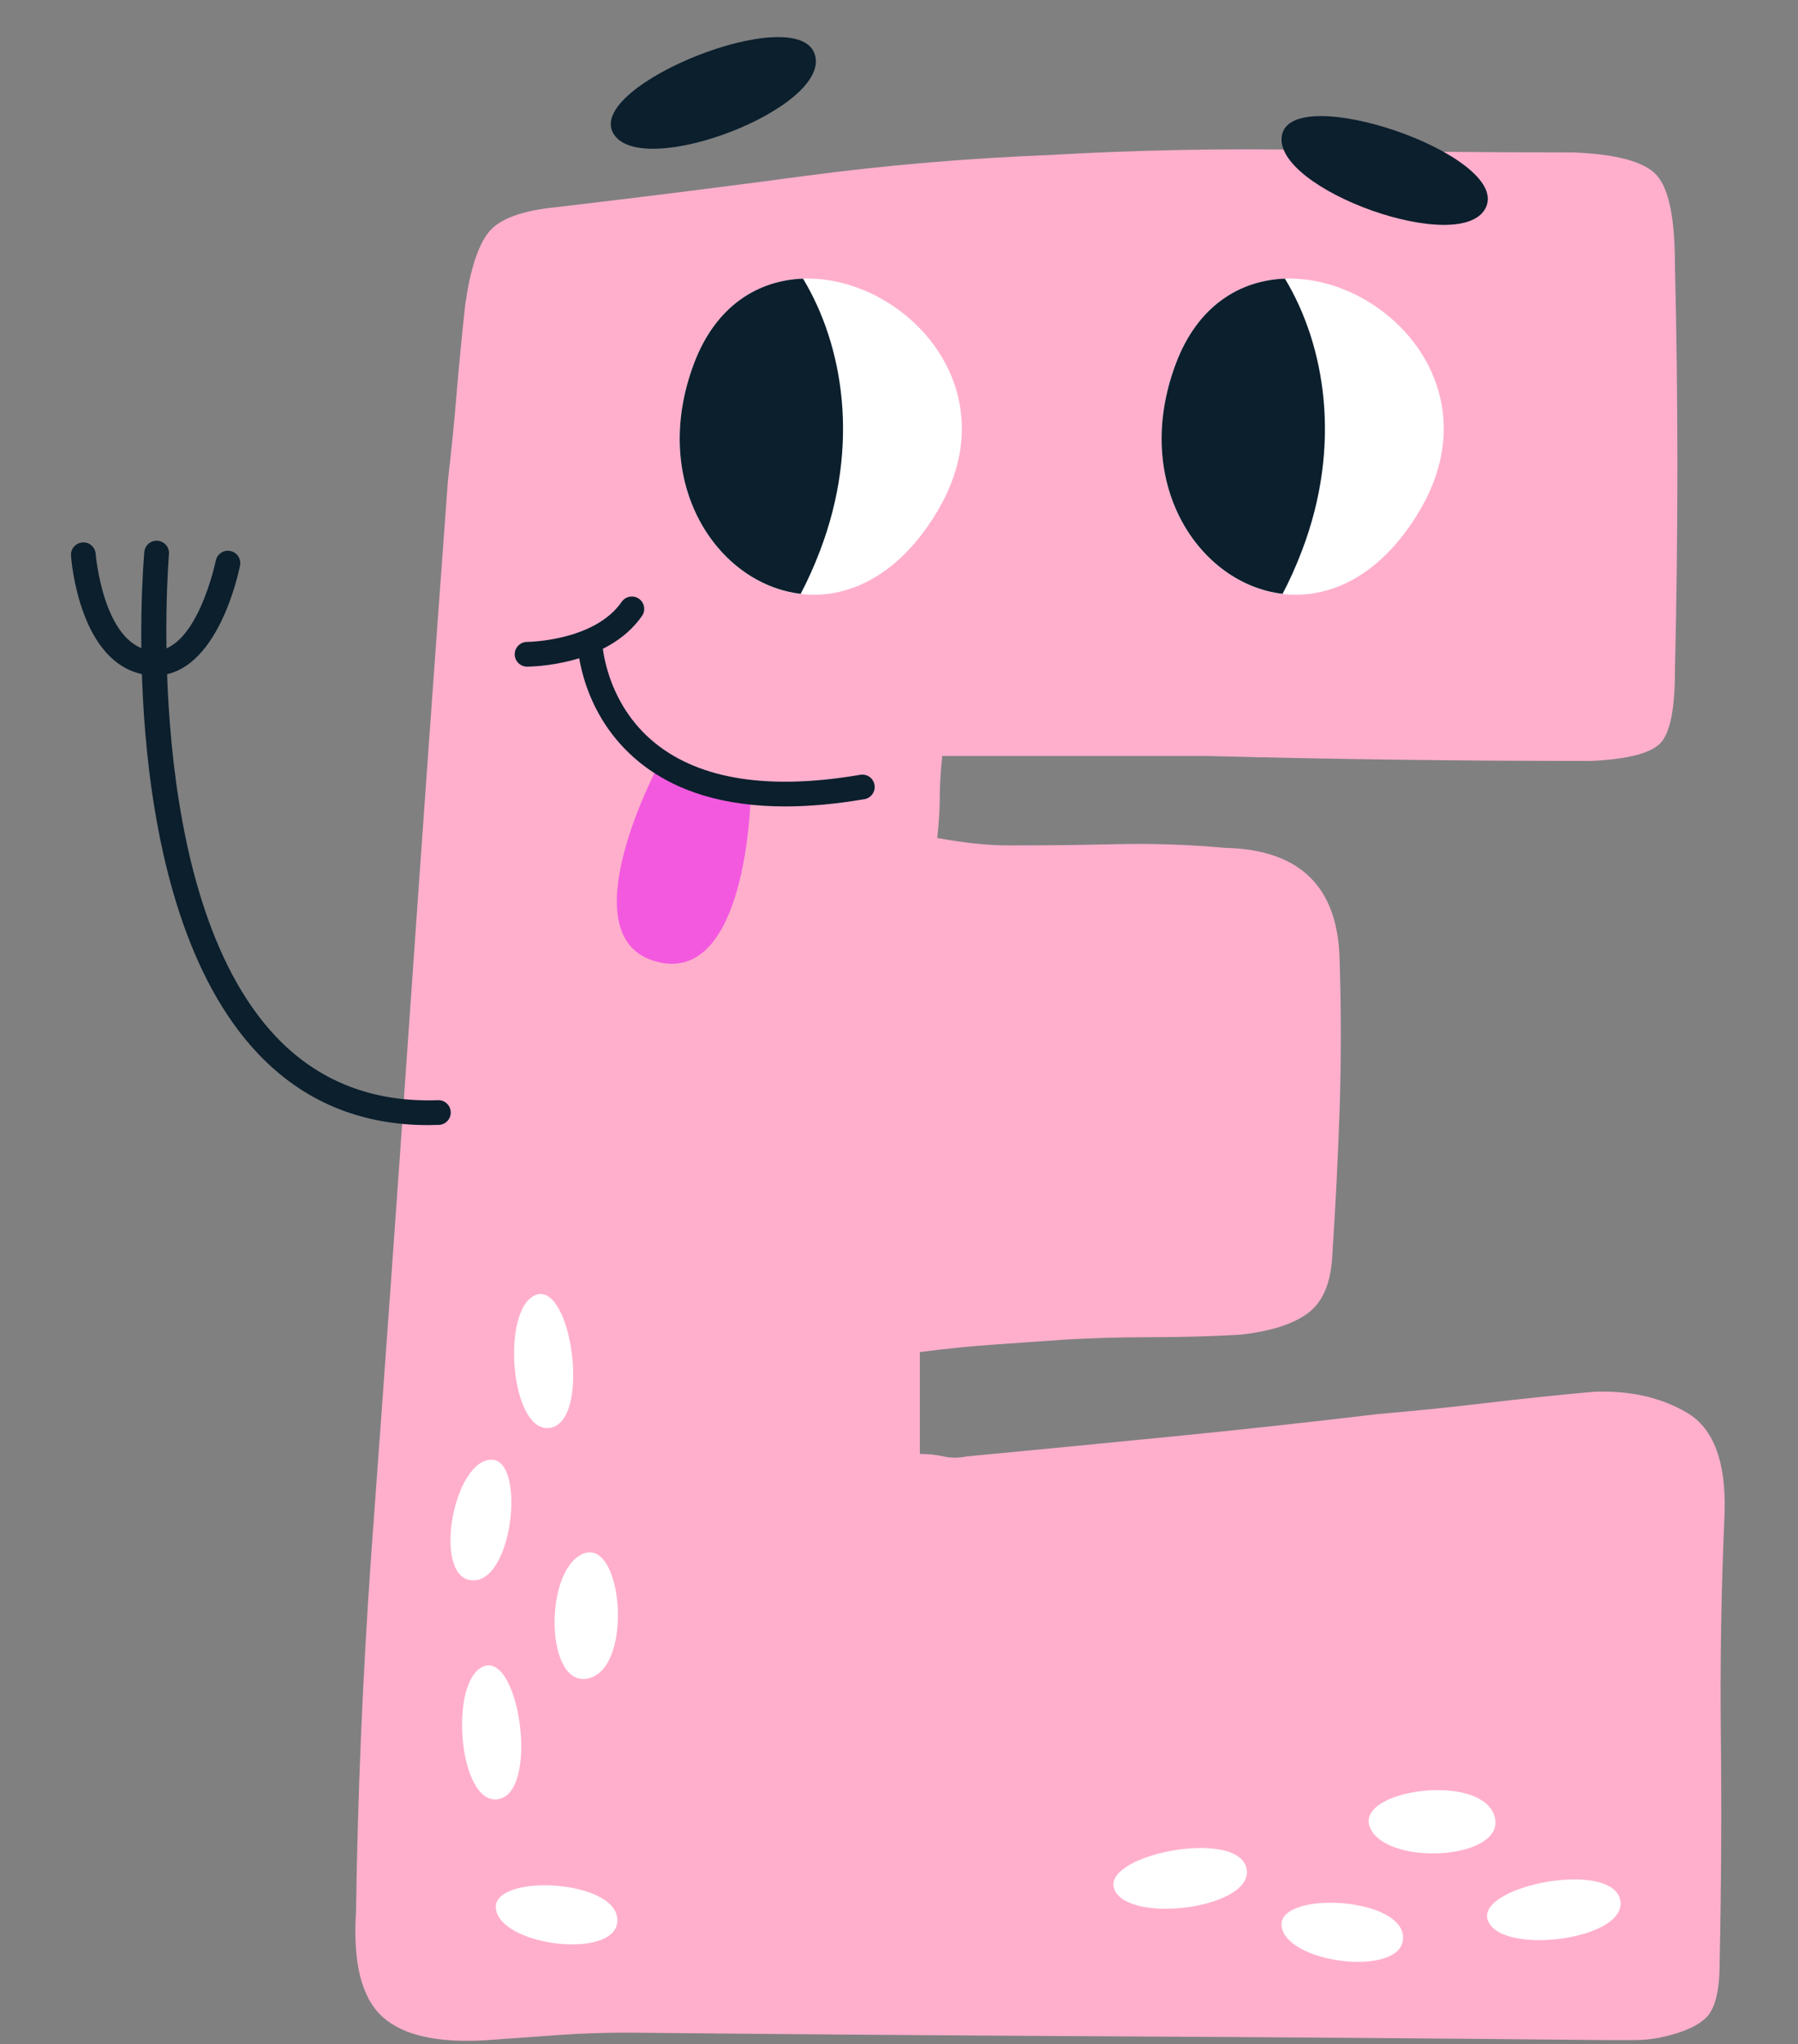 <svg xmlns="http://www.w3.org/2000/svg" xmlns:xlink="http://www.w3.org/1999/xlink" width="950" zoomAndPan="magnify" viewBox="0 0 712.5 810" height="1080" preserveAspectRatio="xMidYMid meet" version="1.0"><rect x="0" y="0" width="712.5" height="810" fill="#808080" stroke="none"/><defs><g/></defs><path fill="#ffafcc" d="M 372.391 316.309 C 372.391 320.902 372.051 326.148 371.406 332.055 C 381.891 334.02 391.41 335.008 399.949 335.008 C 414.375 335.008 428.645 334.852 442.762 334.512 C 456.867 334.191 471.133 334.68 485.578 335.988 C 515.105 336.652 530.191 351.414 530.852 380.277 C 531.496 400.625 531.496 420.48 530.852 439.828 C 530.191 459.188 529.203 478.703 527.898 498.391 C 527.238 508.891 523.961 516.277 518.059 520.535 C 512.152 524.809 503.293 527.59 491.48 528.902 C 479.672 529.562 467.859 529.883 456.047 529.883 C 444.242 529.883 432.75 530.223 421.602 530.867 C 412.402 531.527 403.055 532.191 393.551 532.836 C 384.031 533.496 374.359 534.48 364.512 535.789 L 364.512 576.141 C 367.793 576.141 370.914 576.48 373.867 577.125 C 376.82 577.785 379.926 577.785 383.219 577.125 C 410.777 574.512 437.84 571.883 464.414 569.254 C 490.992 566.641 518.059 563.688 545.617 560.395 C 560.703 559.086 575.141 557.613 588.922 555.969 C 602.699 554.336 616.805 552.859 631.242 551.535 C 645.668 550.891 658.141 553.676 668.641 559.902 C 679.133 566.148 684.055 579.434 683.406 599.766 C 682.086 629.289 681.594 658.82 681.93 688.348 C 682.254 717.871 682.086 747.738 681.441 777.91 C 681.441 788.398 679.793 795.461 676.516 799.074 C 673.227 802.672 666.996 805.469 657.816 807.438 C 654.527 808.086 651.082 808.422 647.484 808.422 C 643.871 808.422 640.102 808.422 636.164 808.422 C 570.543 807.762 505.75 807.266 441.777 806.945 C 377.805 806.605 313.336 806.113 248.379 805.469 C 239.18 805.469 230 805.793 220.82 806.453 C 211.621 807.098 202.441 807.762 193.262 808.422 C 173.574 809.727 159.625 806.605 151.43 799.074 C 143.219 791.52 139.773 777.59 141.094 757.242 C 141.738 711.32 143.711 664.723 147 617.477 C 152.246 545.969 157.336 474.766 162.258 403.902 C 167.176 333.039 172.25 261.852 177.512 190.32 C 178.816 179.176 179.969 167.684 180.957 155.875 C 181.941 144.062 183.078 132.254 184.402 120.445 C 186.371 106.664 189.477 97.16 193.75 91.898 C 198.008 86.656 207.039 83.383 220.82 82.055 C 254.281 78.121 286.914 74.027 318.75 69.754 C 350.566 65.496 383.219 62.711 416.684 61.391 C 450.789 59.422 485.086 58.777 519.531 59.422 C 553.98 60.082 588.582 60.402 623.371 60.402 C 640.422 61.062 651.422 64.016 656.344 69.262 C 661.262 74.523 663.723 86.336 663.723 104.695 C 665.027 157.844 665.027 211.652 663.723 266.109 C 663.723 281.211 661.754 290.715 657.816 294.648 C 653.883 298.59 644.684 300.895 630.258 301.543 C 605.312 301.543 580.062 301.391 554.473 301.051 C 528.883 300.727 503.617 300.234 478.688 299.574 L 373.371 299.574 C 372.711 306.141 372.391 311.723 372.391 316.309 Z M 372.391 316.309 " fill-opacity="1" fill-rule="nonzero"/><path fill="#ffffff" d="M 371.625 202.312 C 414.07 130.434 302.582 70.176 274.93 144.27 C 247.277 218.367 329.18 274.191 371.625 202.312 Z M 371.625 202.312 " fill-opacity="1" fill-rule="nonzero"/><path fill="#0b1f2d" d="M 317.285 235.316 C 319.949 230.273 322.508 224.637 324.922 218.316 C 340.945 176.387 334.152 136.824 318.219 110.422 C 300.438 111.062 283.582 121.09 274.93 144.27 C 257.254 191.633 284.352 231.465 317.285 235.316 Z M 317.285 235.316 " fill-opacity="1" fill-rule="nonzero"/><path fill="#ffffff" d="M 562.59 202.312 C 605.035 130.434 493.547 70.176 465.895 144.27 C 438.242 218.367 520.145 274.191 562.59 202.312 Z M 562.59 202.312 " fill-opacity="1" fill-rule="nonzero"/><path fill="#0b1f2d" d="M 508.25 235.316 C 510.914 230.273 513.473 224.637 515.887 218.316 C 531.91 176.387 525.117 136.824 509.184 110.422 C 491.402 111.062 474.547 121.09 465.895 144.27 C 448.219 191.633 475.32 231.465 508.25 235.316 Z M 508.25 235.316 " fill-opacity="1" fill-rule="nonzero"/><path fill="#ffffff" d="M 641.953 752.531 C 637.785 736.742 583.539 747.684 589.777 761.438 C 596.016 775.195 646.117 768.316 641.953 752.531 Z M 641.953 752.531 " fill-opacity="1" fill-rule="nonzero"/><path fill="#ffffff" d="M 493.887 740.074 C 489.719 724.289 435.473 735.23 441.711 748.984 C 447.949 762.738 498.051 755.863 493.887 740.074 Z M 493.887 740.074 " fill-opacity="1" fill-rule="nonzero"/><path fill="#ffffff" d="M 555.984 767.332 C 554.91 751.168 504.711 749.285 507.973 763.965 C 511.234 778.648 557.055 783.496 555.984 767.332 Z M 555.984 767.332 " fill-opacity="1" fill-rule="nonzero"/><path fill="#ffffff" d="M 244.629 760.414 C 243.555 744.25 193.355 742.367 196.617 757.047 C 199.875 771.727 245.699 776.578 244.629 760.414 Z M 244.629 760.414 " fill-opacity="1" fill-rule="nonzero"/><path fill="#ffffff" d="M 592.117 719.32 C 586.227 702.043 535.496 709.469 543.133 724.73 C 550.766 739.992 598.008 736.598 592.117 719.32 Z M 592.117 719.32 " fill-opacity="1" fill-rule="nonzero"/><path fill="#ffffff" d="M 197.707 712.902 C 213.699 709.617 205.766 654.848 191.688 660.32 C 177.609 665.789 181.715 716.191 197.707 712.902 Z M 197.707 712.902 " fill-opacity="1" fill-rule="nonzero"/><path fill="#ffffff" d="M 218.309 565.75 C 234.301 562.461 226.367 507.695 212.289 513.164 C 198.211 518.633 202.312 569.035 218.309 565.75 Z M 218.309 565.75 " fill-opacity="1" fill-rule="nonzero"/><path fill="#ffffff" d="M 187.668 626.25 C 203.867 626.07 208.516 576.051 193.676 578.496 C 178.84 580.941 171.469 626.43 187.668 626.25 Z M 187.668 626.25 " fill-opacity="1" fill-rule="nonzero"/><path fill="#ffffff" d="M 233.613 664.977 C 251.188 660.047 246.57 608.984 230.914 615.766 C 215.254 622.551 216.039 669.902 233.613 664.977 Z M 233.613 664.977 " fill-opacity="1" fill-rule="nonzero"/><path fill="#0b1f2d" d="M 508.004 53.555 C 503.824 75.031 580.523 102.434 588.996 81.793 C 597.469 61.148 512.184 32.078 508.004 53.555 Z M 508.004 53.555 " fill-opacity="1" fill-rule="nonzero"/><path fill="#0b1f2d" d="M 243 52.785 C 253.809 71.809 329.867 42.672 322.859 21.488 C 315.852 0.305 232.188 33.766 243 52.785 Z M 243 52.785 " fill-opacity="1" fill-rule="nonzero"/><path fill="#0b1f2d" d="M 169.59 445.84 C 142.727 445.84 120.117 436.359 102.332 417.621 C 45.512 357.758 56.691 224.387 57.191 218.738 C 57.438 216.047 59.773 214.035 62.512 214.293 C 65.203 214.531 67.195 216.914 66.957 219.609 C 66.836 220.949 55.672 354.238 109.449 410.887 C 126.152 428.477 147.766 436.91 173.535 435.965 C 176.23 435.848 178.512 437.977 178.613 440.68 C 178.711 443.383 176.602 445.664 173.898 445.758 C 172.449 445.812 171.012 445.84 169.59 445.84 Z M 169.59 445.84 " fill-opacity="1" fill-rule="nonzero"/><path fill="#0b1f2d" d="M 61.434 267.695 C 60.398 267.695 59.336 267.625 58.246 267.477 C 31.461 263.812 28.258 221.961 28.133 220.18 C 27.945 217.48 29.98 215.145 32.68 214.953 C 35.418 214.723 37.723 216.801 37.91 219.496 C 37.938 219.855 40.969 255.219 59.578 257.758 C 60.145 257.84 60.707 257.879 61.25 257.879 C 78.055 257.879 85.426 222.582 85.5 222.215 C 86.016 219.559 88.59 217.801 91.242 218.336 C 93.898 218.852 95.637 221.422 95.117 224.078 C 94.758 225.926 86.375 267.695 61.434 267.695 Z M 61.434 267.695 " fill-opacity="1" fill-rule="nonzero"/><path fill="#f359df" d="M 261.453 302.168 C 261.453 302.168 224.09 371.359 260.07 381.047 C 296.051 390.734 297.434 316.008 297.434 316.008 C 297.434 316.008 278.059 311.855 261.453 302.168 Z M 261.453 302.168 " fill-opacity="1" fill-rule="nonzero"/><path fill="#0b1f2d" d="M 311.141 319.562 C 287.09 319.562 267.715 313.691 253.32 301.992 C 230.168 283.191 228.918 256.434 228.879 255.305 C 228.781 252.602 230.891 250.328 233.594 250.227 C 236.207 250.035 238.562 252.23 238.672 254.93 C 238.688 255.258 239.941 278.594 259.621 294.488 C 277.551 308.961 304.902 313.184 340.887 307.027 C 343.625 306.574 346.09 308.363 346.543 311.027 C 347.004 313.699 345.207 316.23 342.543 316.688 C 331.328 318.605 320.852 319.562 311.141 319.562 Z M 311.141 319.562 " fill-opacity="1" fill-rule="nonzero"/><path fill="#0b1f2d" d="M 208.871 264.172 C 206.164 264.172 203.973 261.98 203.973 259.277 C 203.969 256.574 206.16 254.379 208.863 254.371 C 209.129 254.371 235.539 254.117 246.355 238.492 C 247.895 236.266 250.941 235.707 253.176 237.25 C 255.402 238.793 255.957 241.848 254.414 244.07 C 240.66 263.941 210.164 264.172 208.871 264.172 Z M 208.871 264.172 " fill-opacity="1" fill-rule="nonzero"/><g fill="#ffafcc" fill-opacity="1"><g transform="translate(314.821, 466.406)"><g><path d="M 6.938 0.297 C 5.977 0.297 5.094 0.172 4.281 -0.078 C 3.469 -0.336 2.781 -0.688 2.219 -1.125 C 1.656 -1.57 1.258 -2.07 1.031 -2.625 L 2.359 -4 L 2.656 -4 C 3.145 -3.25 3.738 -2.68 4.438 -2.297 C 5.145 -1.91 5.977 -1.719 6.938 -1.719 C 8.062 -1.719 8.914 -1.938 9.5 -2.375 C 10.082 -2.812 10.375 -3.422 10.375 -4.203 C 10.375 -4.805 10.195 -5.301 9.844 -5.688 C 9.488 -6.082 8.914 -6.375 8.125 -6.562 L 5.562 -7.203 C 4.188 -7.535 3.18 -8.062 2.547 -8.781 C 1.922 -9.5 1.609 -10.383 1.609 -11.438 C 1.609 -12.27 1.82 -12.988 2.25 -13.594 C 2.676 -14.207 3.285 -14.68 4.078 -15.016 C 4.867 -15.348 5.816 -15.516 6.922 -15.516 C 8.316 -15.516 9.414 -15.316 10.219 -14.922 C 11.02 -14.535 11.648 -13.992 12.109 -13.297 L 10.828 -12.047 L 10.562 -12.047 C 10.07 -12.609 9.535 -13.016 8.953 -13.266 C 8.379 -13.516 7.703 -13.641 6.922 -13.641 C 5.91 -13.641 5.141 -13.457 4.609 -13.094 C 4.078 -12.738 3.812 -12.219 3.812 -11.531 C 3.812 -10.914 4 -10.422 4.375 -10.047 C 4.75 -9.672 5.406 -9.367 6.344 -9.141 L 8.875 -8.531 C 10.195 -8.219 11.148 -7.695 11.734 -6.969 C 12.328 -6.238 12.625 -5.328 12.625 -4.234 C 12.625 -3.336 12.41 -2.551 11.984 -1.875 C 11.566 -1.195 10.93 -0.664 10.078 -0.281 C 9.223 0.102 8.176 0.297 6.938 0.297 Z M 6.938 0.297 "/></g></g></g><g fill="#ffafcc" fill-opacity="1"><g transform="translate(328.895, 466.406)"><g><path d="M 8.734 0.297 C 7.297 0.297 6.047 -0.004 4.984 -0.609 C 3.922 -1.223 3.102 -2.117 2.531 -3.297 C 1.957 -4.484 1.672 -5.922 1.672 -7.609 C 1.672 -9.285 1.957 -10.719 2.531 -11.906 C 3.102 -13.094 3.922 -13.988 4.984 -14.594 C 6.047 -15.207 7.297 -15.516 8.734 -15.516 C 10.172 -15.516 11.422 -15.207 12.484 -14.594 C 13.547 -13.988 14.363 -13.094 14.938 -11.906 C 15.508 -10.719 15.797 -9.285 15.797 -7.609 C 15.797 -5.922 15.508 -4.484 14.938 -3.297 C 14.363 -2.117 13.547 -1.223 12.484 -0.609 C 11.422 -0.004 10.172 0.297 8.734 0.297 Z M 8.734 -1.719 C 10.254 -1.719 11.414 -2.195 12.219 -3.156 C 13.02 -4.113 13.422 -5.598 13.422 -7.609 C 13.422 -9.617 13.02 -11.102 12.219 -12.062 C 11.414 -13.02 10.254 -13.5 8.734 -13.5 C 7.211 -13.5 6.047 -13.016 5.234 -12.047 C 4.43 -11.086 4.031 -9.609 4.031 -7.609 C 4.031 -5.598 4.43 -4.113 5.234 -3.156 C 6.047 -2.195 7.211 -1.719 8.734 -1.719 Z M 8.734 -1.719 "/></g></g></g><g fill="#ffafcc" fill-opacity="1"><g transform="translate(346.363, 466.406)"><g><path d="M 2.656 0 L 2.656 -21.344 L 4.906 -21.344 L 4.906 -13.062 L 5.188 -13 C 6.27 -14.676 7.836 -15.516 9.891 -15.516 C 11.723 -15.516 13.051 -15.047 13.875 -14.109 C 14.695 -13.18 15.109 -11.742 15.109 -9.797 L 15.109 0 L 12.859 0 L 12.859 -9.75 C 12.859 -10.664 12.738 -11.398 12.5 -11.953 C 12.27 -12.516 11.91 -12.922 11.422 -13.172 C 10.93 -13.422 10.285 -13.547 9.484 -13.547 C 8.098 -13.547 6.988 -13.098 6.156 -12.203 C 5.32 -11.316 4.906 -9.852 4.906 -7.812 L 4.906 0 Z M 2.656 0 "/></g></g></g><g fill="#ffafcc" fill-opacity="1"><g transform="translate(363.886, 466.406)"><g><path d="M 2.656 0 L 2.656 -15.219 L 4.797 -15.219 L 4.797 -12.828 L 5.078 -12.766 C 5.586 -13.66 6.234 -14.344 7.016 -14.812 C 7.805 -15.281 8.766 -15.516 9.891 -15.516 C 11.723 -15.516 13.051 -15.047 13.875 -14.109 C 14.695 -13.18 15.109 -11.742 15.109 -9.797 L 15.109 0 L 12.859 0 L 12.859 -9.75 C 12.859 -10.664 12.738 -11.398 12.5 -11.953 C 12.27 -12.516 11.91 -12.922 11.422 -13.172 C 10.93 -13.422 10.285 -13.547 9.484 -13.547 C 8.109 -13.547 7 -13.094 6.156 -12.188 C 5.32 -11.281 4.906 -9.82 4.906 -7.812 L 4.906 0 Z M 2.656 0 "/></g></g></g><g fill="#ffafcc" fill-opacity="1"><g transform="translate(381.409, 466.406)"><g><path d="M 6.281 0.297 C 4.781 0.297 3.609 -0.094 2.766 -0.875 C 1.922 -1.664 1.5 -2.785 1.5 -4.234 C 1.5 -5.141 1.688 -5.898 2.062 -6.516 C 2.438 -7.141 3.016 -7.645 3.797 -8.031 C 4.578 -8.426 5.598 -8.727 6.859 -8.938 C 7.961 -9.125 8.801 -9.332 9.375 -9.562 C 9.945 -9.789 10.332 -10.047 10.531 -10.328 C 10.727 -10.617 10.828 -10.977 10.828 -11.406 C 10.828 -12.102 10.586 -12.633 10.109 -13 C 9.641 -13.363 8.883 -13.547 7.844 -13.547 C 6.852 -13.547 6.004 -13.352 5.297 -12.969 C 4.598 -12.594 3.957 -12.031 3.375 -11.281 L 3.094 -11.281 L 1.984 -12.828 C 2.629 -13.648 3.445 -14.301 4.438 -14.781 C 5.438 -15.27 6.57 -15.516 7.844 -15.516 C 9.633 -15.516 10.953 -15.117 11.797 -14.328 C 12.648 -13.547 13.078 -12.457 13.078 -11.062 L 13.078 -3 C 13.078 -2.145 13.438 -1.719 14.156 -1.719 C 14.395 -1.719 14.625 -1.758 14.844 -1.844 L 15.047 -1.797 L 15.312 -0.234 C 15.145 -0.117 14.926 -0.035 14.656 0.016 C 14.383 0.078 14.102 0.109 13.812 0.109 C 12.977 0.109 12.348 -0.07 11.922 -0.438 C 11.492 -0.812 11.219 -1.352 11.094 -2.062 L 10.812 -2.094 C 10.375 -1.289 9.785 -0.691 9.047 -0.297 C 8.316 0.098 7.395 0.297 6.281 0.297 Z M 6.781 -1.5 C 7.625 -1.5 8.352 -1.691 8.969 -2.078 C 9.594 -2.473 10.07 -3.023 10.406 -3.734 C 10.738 -4.441 10.906 -5.266 10.906 -6.203 L 10.906 -8.125 L 10.641 -8.188 C 10.297 -7.945 9.879 -7.742 9.391 -7.578 C 8.91 -7.422 8.234 -7.281 7.359 -7.156 C 6.473 -7.031 5.77 -6.844 5.25 -6.594 C 4.727 -6.344 4.359 -6.023 4.141 -5.641 C 3.922 -5.266 3.812 -4.797 3.812 -4.234 C 3.812 -3.336 4.07 -2.656 4.594 -2.188 C 5.113 -1.727 5.844 -1.5 6.781 -1.5 Z M 6.781 -1.5 "/></g></g></g></svg>